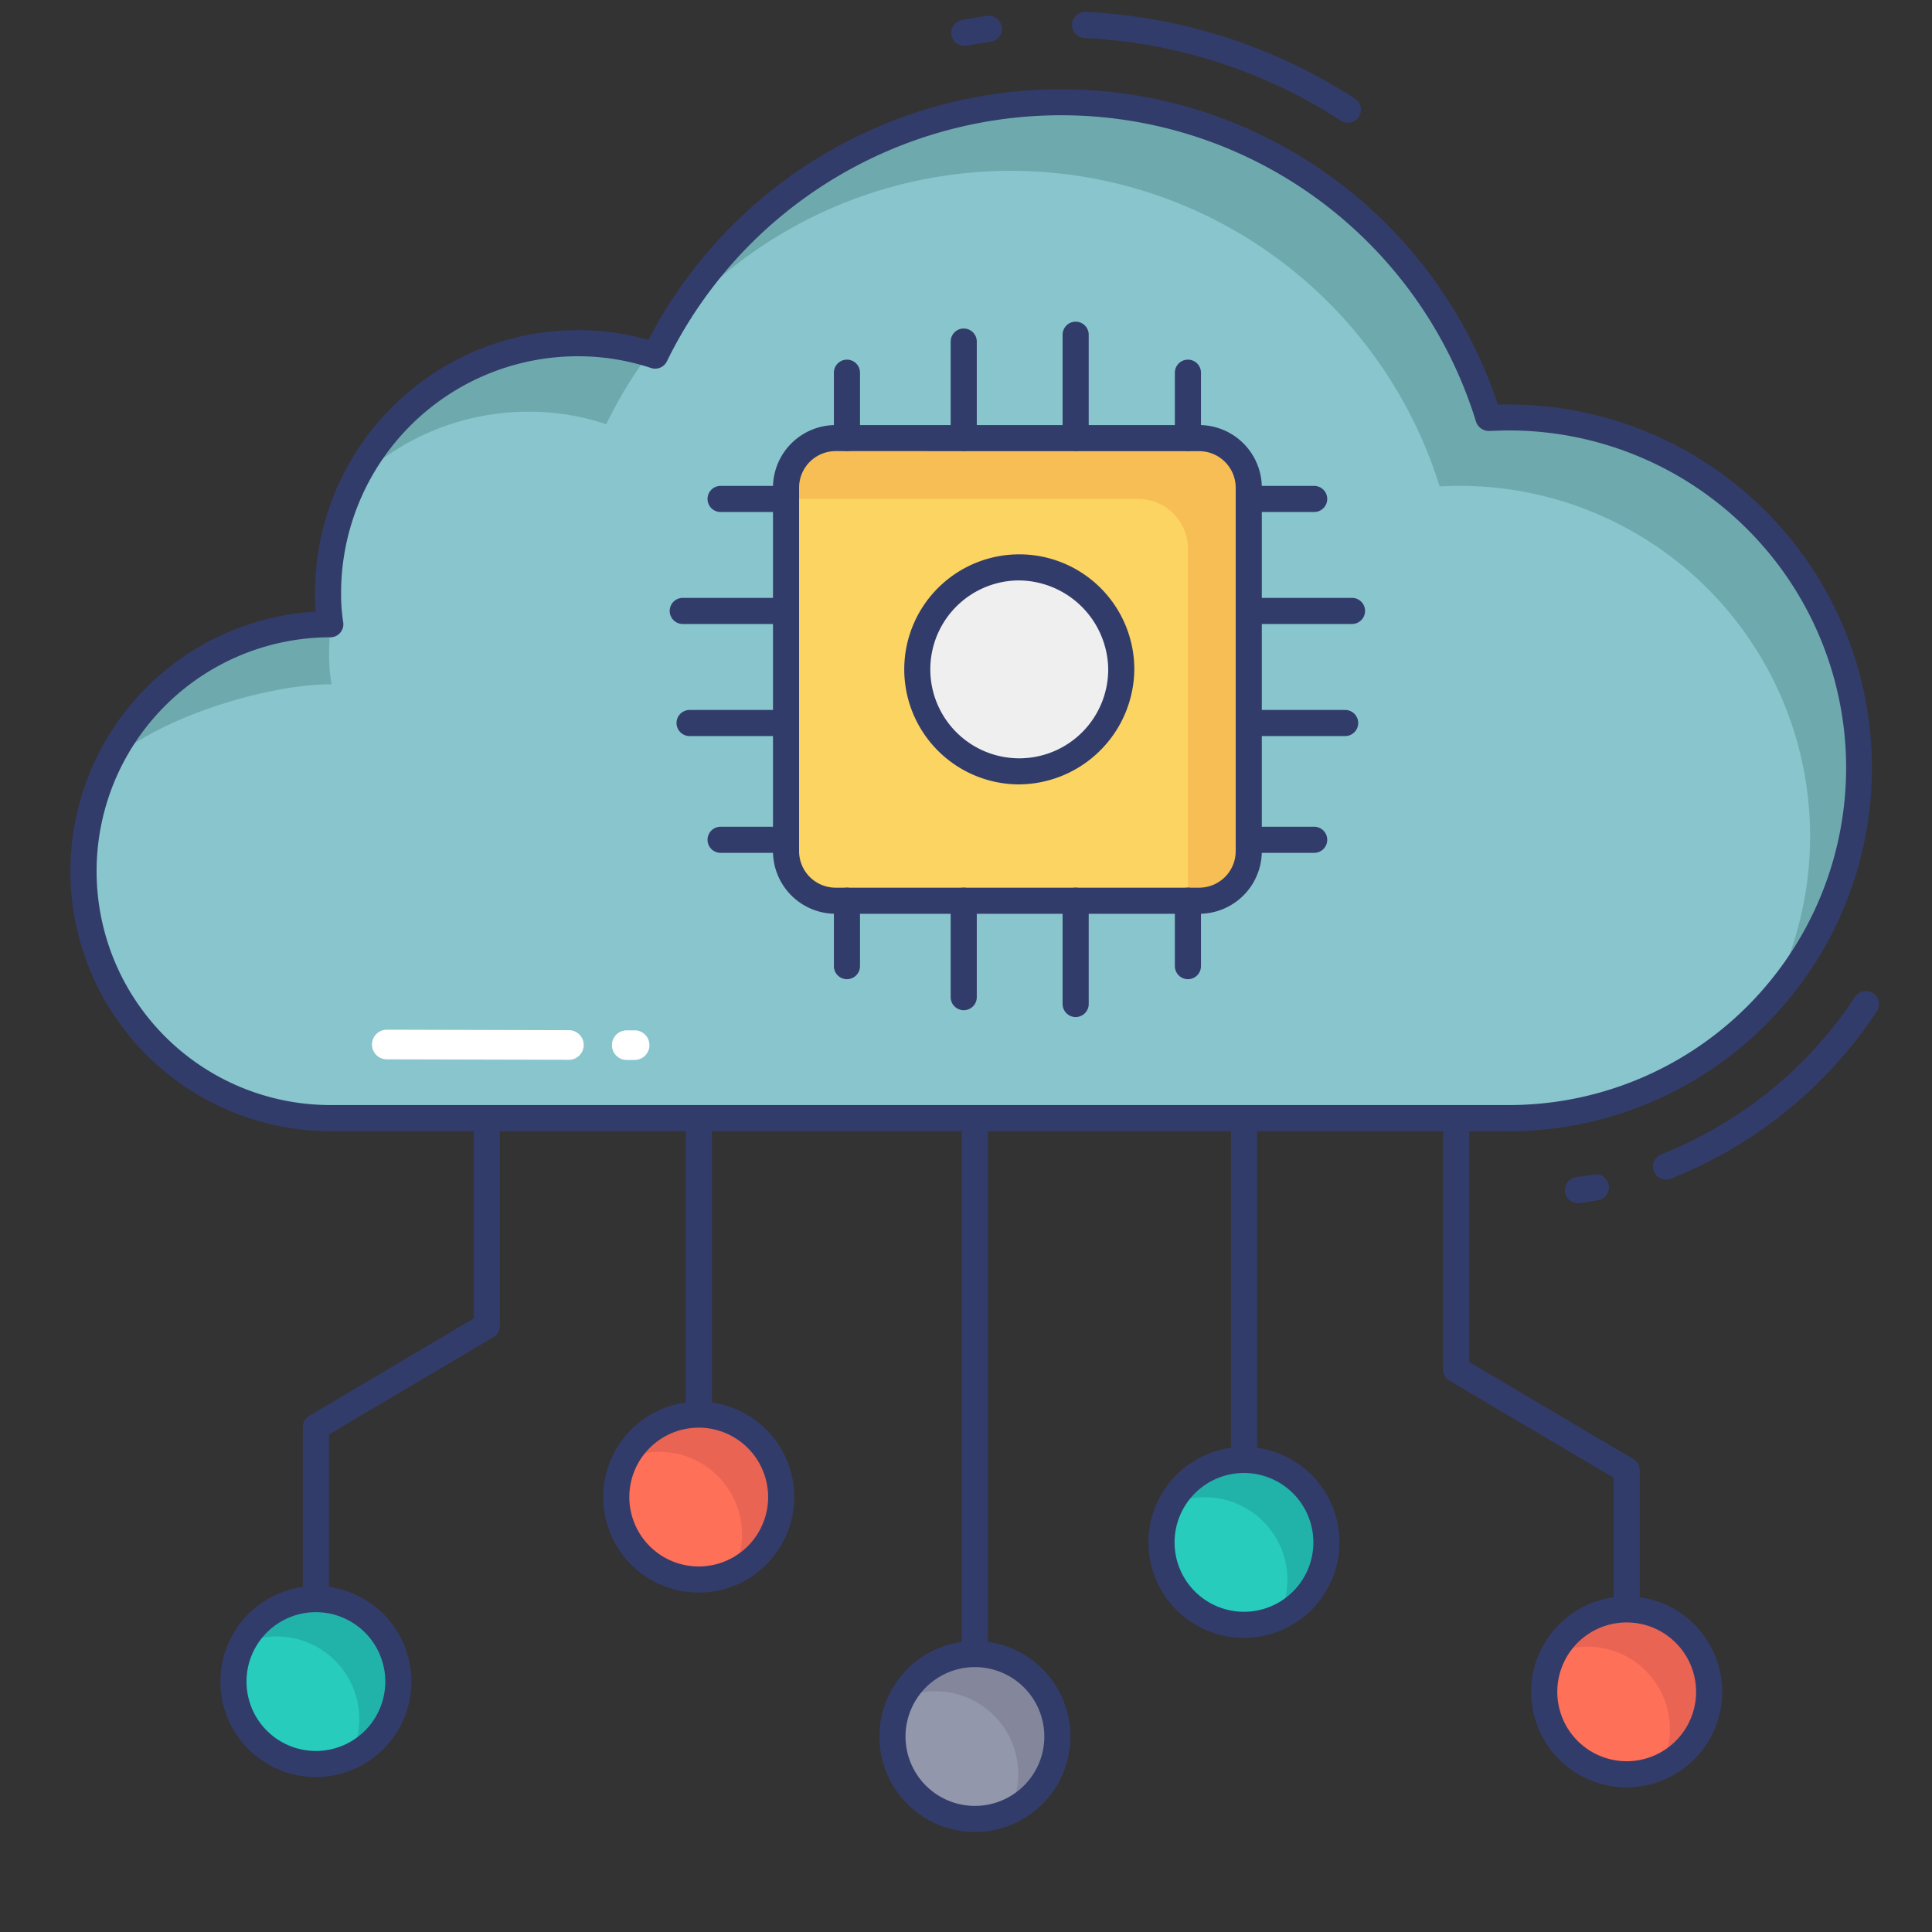 <svg id="color_line" height="512" viewBox="0 0 74 74" width="512" xmlns="http://www.w3.org/2000/svg" data-name="color line"><rect x="0" y="0" width="74" height="74" fill="#333333" stroke="none"/><path d="m12.663 42.827a9.458 9.458 0 0 1 -.011-18.916 7.426 7.426 0 0 1 -.086-1.211 9.558 9.558 0 0 1 9.555-9.555 9.357 9.357 0 0 1 2.972.476 17.209 17.209 0 0 1 31.92 2.389c.259-.011.519-.022.778-.022a13.419 13.419 0 0 1 0 26.839z" fill="#89c5cd"/><path d="m12.607 25a6.9 6.9 0 0 0 .09 1.21c-2.59 0-6.848 1.369-8.547 3.049a9.228 9.228 0 0 1 8.537-5.479 9.862 9.862 0 0 0 -.08 1.22z" fill="#6eaaad"/><path d="m22.12 13.15a9.5 9.5 0 0 1 2.74.4 16.475 16.475 0 0 0 -1.64 2.7 9.2 9.2 0 0 0 -2.97-.48 9.535 9.535 0 0 0 -6.73 2.77 9.561 9.561 0 0 1 8.6-5.39z" fill="#6eaaad"/><path d="m67.69 38.46a13.421 13.421 0 0 0 -11.77-19.85c-.26 0-.52.01-.78.02a17.2 17.2 0 0 0 -29.49-6.07 17.207 17.207 0 0 1 31.36 3.45c.26-.01.52-.02.78-.02a13.413 13.413 0 0 1 9.9 22.47z" fill="#6eaaad"/><rect fill="#fcd462" height="17.718" rx="1.902" width="17.725" x="30.105" y="16.779"/><path d="m47.83 18.68v13.92a1.9 1.9 0 0 1 -1.9 1.9h-.43v-13.49a1.908 1.908 0 0 0 -1.91-1.9h-13.48v-.43a1.9 1.9 0 0 1 1.9-1.9h13.92a1.9 1.9 0 0 1 1.9 1.9z" fill="#f7be56"/><g fill="#323c6b"><path d="m30.105 19.611h-2.505a.5.5 0 0 1 0-1h2.5a.5.5 0 0 1 0 1z"/><path d="m30.105 23.9h-3.954a.5.5 0 0 1 0-1h3.954a.5.5 0 0 1 0 1z"/><path d="m30.105 28.193h-3.692a.5.5 0 0 1 0-1h3.692a.5.5 0 0 1 0 1z"/><path d="m30.105 32.666h-2.505a.5.5 0 0 1 0-1h2.5a.5.5 0 0 1 0 1z"/><path d="m50.336 19.611h-2.5a.5.5 0 0 1 0-1h2.5a.5.5 0 0 1 0 1z"/><path d="m51.785 23.9h-3.954a.5.5 0 0 1 0-1h3.954a.5.5 0 0 1 0 1z"/><path d="m51.522 28.193h-3.691a.5.5 0 0 1 0-1h3.691a.5.5 0 0 1 0 1z"/><path d="m50.336 32.666h-2.5a.5.5 0 0 1 0-1h2.5a.5.5 0 1 1 0 1z"/><path d="m45.5 17.275a.5.5 0 0 1 -.5-.5v-2.5a.5.5 0 1 1 1 0v2.5a.5.5 0 0 1 -.5.5z"/><path d="m41.2 17.275a.5.5 0 0 1 -.5-.5v-3.954a.5.5 0 1 1 1 0v3.954a.5.5 0 0 1 -.5.5z"/><path d="m36.913 17.275a.5.5 0 0 1 -.5-.5v-3.692a.5.5 0 1 1 1 0v3.692a.5.5 0 0 1 -.5.5z"/><path d="m32.44 17.275a.5.5 0 0 1 -.5-.5v-2.5a.5.5 0 0 1 1 0v2.5a.5.5 0 0 1 -.5.5z"/><path d="m45.5 37.505a.5.5 0 0 1 -.5-.5v-2.505a.5.5 0 0 1 1 0v2.5a.5.5 0 0 1 -.5.505z"/><path d="m41.2 38.955a.5.5 0 0 1 -.5-.5v-3.955a.5.5 0 0 1 1 0v3.954a.5.5 0 0 1 -.5.501z"/><path d="m36.913 38.693a.5.5 0 0 1 -.5-.5v-3.693a.5.5 0 0 1 1 0v3.692a.5.5 0 0 1 -.5.501z"/><path d="m32.44 37.505a.5.5 0 0 1 -.5-.5v-2.505a.5.5 0 0 1 1 0v2.5a.5.5 0 0 1 -.5.505z"/></g><ellipse cx="38.968" cy="25.638" fill="#eeefee" rx="3.979" ry="3.906"/><path d="m38.968 30.044a4.406 4.406 0 1 1 4.479-4.406 4.448 4.448 0 0 1 -4.479 4.406zm0-7.812a3.407 3.407 0 1 0 3.479 3.406 3.447 3.447 0 0 0 -3.479-3.406z" fill="#323c6b"/><path d="m12.1 61.712a.5.5 0 0 1 -.5-.5v-6.554a.5.5 0 0 1 .245-.43l6.3-3.728v-7.673a.5.5 0 0 1 1 0v7.958a.5.5 0 0 1 -.245.43l-6.3 3.728v6.269a.5.5 0 0 1 -.5.5z" fill="#323c6b"/><path d="m37.338 63.855a.5.5 0 0 1 -.5-.5v-20.528a.5.5 0 0 1 1 0v20.528a.5.5 0 0 1 -.5.5z" fill="#323c6b"/><path d="m26.767 54.677a.5.5 0 0 1 -.5-.5v-11.35a.5.5 0 0 1 1 0v11.35a.5.5 0 0 1 -.5.5z" fill="#323c6b"/><path d="m62.306 62.145a.5.5 0 0 1 -.5-.5v-5.045l-6.29-3.718a.5.5 0 0 1 -.245-.43v-9.62a.5.5 0 0 1 1 0v9.335l6.29 3.718a.5.5 0 0 1 .245.43v5.334a.5.5 0 0 1 -.5.496z" fill="#323c6b"/><path d="m47.65 56.417a.5.5 0 0 1 -.5-.5v-13.09a.5.5 0 0 1 1 0v13.09a.5.5 0 0 1 -.5.5z" fill="#323c6b"/><circle cx="62.306" cy="64.801" fill="#fe7058" r="3.158"/><circle cx="47.647" cy="59.077" fill="#27ccbc" r="3.158"/><circle cx="37.338" cy="66.512" fill="#9297ab" r="3.158"/><circle cx="26.763" cy="57.34" fill="#fe7058" r="3.158"/><circle cx="12.104" cy="64.408" fill="#27ccbc" r="3.158"/><path d="m65.46 64.8a3.139 3.139 0 0 1 -1.86 2.88 3.083 3.083 0 0 0 .36-1.45 3.158 3.158 0 0 0 -3.15-3.16 3.028 3.028 0 0 0 -1.31.29 3.152 3.152 0 0 1 5.96 1.44z" fill="#ea6453"/><path d="m50.81 59.08a3.165 3.165 0 0 1 -1.85 2.87 3.156 3.156 0 0 0 -2.81-4.6 3.027 3.027 0 0 0 -1.31.29 3.158 3.158 0 0 1 5.97 1.44z" fill="#21b3a9"/><path d="m40.5 66.51a3.15 3.15 0 0 1 -1.86 2.88 3.084 3.084 0 0 0 .36-1.45 3.167 3.167 0 0 0 -3.16-3.16 3.027 3.027 0 0 0 -1.31.29 3.158 3.158 0 0 1 5.97 1.44z" fill="#84879c"/><path d="m29.92 57.34a3.154 3.154 0 0 1 -1.85 2.87 3.036 3.036 0 0 0 .35-1.44 3.16 3.16 0 0 0 -4.46-2.88 3.155 3.155 0 0 1 5.96 1.45z" fill="#ea6453"/><path d="m15.26 64.41a3.154 3.154 0 0 1 -1.85 2.87 3.035 3.035 0 0 0 .35-1.44 3.16 3.16 0 0 0 -4.46-2.88 3.155 3.155 0 0 1 5.96 1.45z" fill="#21b3a9"/><path d="m57.791 43.327h-45.128a9.958 9.958 0 0 1 -.571-19.9c-.018-.225-.026-.466-.026-.727a10.067 10.067 0 0 1 10.055-10.054 9.937 9.937 0 0 1 2.715.373 17.81 17.81 0 0 1 15.747-9.6 17.611 17.611 0 0 1 16.789 12.081 13.919 13.919 0 1 1 .419 27.832zm-35.67-29.681a9.066 9.066 0 0 0 -9.056 9.054 6.843 6.843 0 0 0 .08 1.127.5.5 0 0 1 -.492.583 8.958 8.958 0 0 0 .01 17.916h45.128a12.919 12.919 0 0 0 0-25.839c-.252 0-.5.011-.755.021a.525.525 0 0 1 -.5-.352 16.619 16.619 0 0 0 -15.953-11.741 16.8 16.8 0 0 0 -15.039 9.424.5.5 0 0 1 -.608.256 8.888 8.888 0 0 0 -2.815-.449z" fill="#323c6b"/><path d="m45.93 35h-13.923a2.4 2.4 0 0 1 -2.4-2.4v-13.919a2.4 2.4 0 0 1 2.4-2.4h13.923a2.4 2.4 0 0 1 2.4 2.4v13.919a2.4 2.4 0 0 1 -2.4 2.4zm-13.923-17.721a1.4 1.4 0 0 0 -1.4 1.4v13.921a1.4 1.4 0 0 0 1.4 1.4h13.923a1.4 1.4 0 0 0 1.4-1.4v-13.919a1.4 1.4 0 0 0 -1.4-1.4z" fill="#323c6b"/><path d="m62.306 68.46a3.658 3.658 0 1 1 3.658-3.66 3.662 3.662 0 0 1 -3.658 3.66zm0-6.317a2.658 2.658 0 1 0 2.658 2.657 2.661 2.661 0 0 0 -2.658-2.657z" fill="#323c6b"/><path d="m47.647 62.735a3.658 3.658 0 1 1 3.658-3.658 3.662 3.662 0 0 1 -3.658 3.658zm0-6.316a2.658 2.658 0 1 0 2.658 2.658 2.661 2.661 0 0 0 -2.658-2.658z" fill="#323c6b"/><path d="m37.338 70.17a3.658 3.658 0 1 1 3.662-3.658 3.662 3.662 0 0 1 -3.662 3.658zm0-6.316a2.658 2.658 0 1 0 2.662 2.658 2.661 2.661 0 0 0 -2.662-2.658z" fill="#323c6b"/><path d="m26.763 61a3.658 3.658 0 1 1 3.658-3.659 3.662 3.662 0 0 1 -3.658 3.659zm0-6.317a2.658 2.658 0 1 0 2.658 2.658 2.661 2.661 0 0 0 -2.658-2.659z" fill="#323c6b"/><path d="m12.1 68.066a3.658 3.658 0 1 1 3.658-3.658 3.662 3.662 0 0 1 -3.658 3.658zm0-6.316a2.658 2.658 0 1 0 2.658 2.658 2.661 2.661 0 0 0 -2.658-2.658z" fill="#323c6b"/><path d="m22.357 40.027a.567.567 0 0 1 -.569.566l-6.973-.018a.567.567 0 0 1 0-1.135l6.973.018a.567.567 0 0 1 .569.569z" fill="#fff"/><path d="m24.875 40.033a.567.567 0 0 1 -.569.566h-.3a.567.567 0 1 1 0-1.135h.3a.567.567 0 0 1 .569.569z" fill="#fff"/><path d="m63.813 45.179a.5.5 0 0 1 -.185-.965 15.913 15.913 0 0 0 7.425-6.03.5.5 0 0 1 .834.553 16.912 16.912 0 0 1 -7.887 6.407.5.5 0 0 1 -.187.035z" fill="#323c6b"/><path d="m60.437 46.085a.5.5 0 0 1 -.081-.993l.277-.042c.131-.019.262-.037.391-.063a.505.505 0 0 1 .591.388.5.5 0 0 1 -.388.591c-.149.031-.3.053-.454.074l-.253.038a.476.476 0 0 1 -.083.007z" fill="#323c6b"/><path d="m36.937 1.759a.5.5 0 0 1 -.09-.992c.318-.059.639-.114.961-.159a.506.506 0 0 1 .563.428.5.5 0 0 1 -.428.563c-.307.042-.611.095-.914.151a.486.486 0 0 1 -.092.009z" fill="#323c6b"/><path d="m51.625 4.7a.494.494 0 0 1 -.272-.081 19.739 19.739 0 0 0 -9.813-3.163.5.5 0 0 1 .047-1 20.729 20.729 0 0 1 10.313 3.327.5.5 0 0 1 -.272.919z" fill="#323c6b"/></svg>